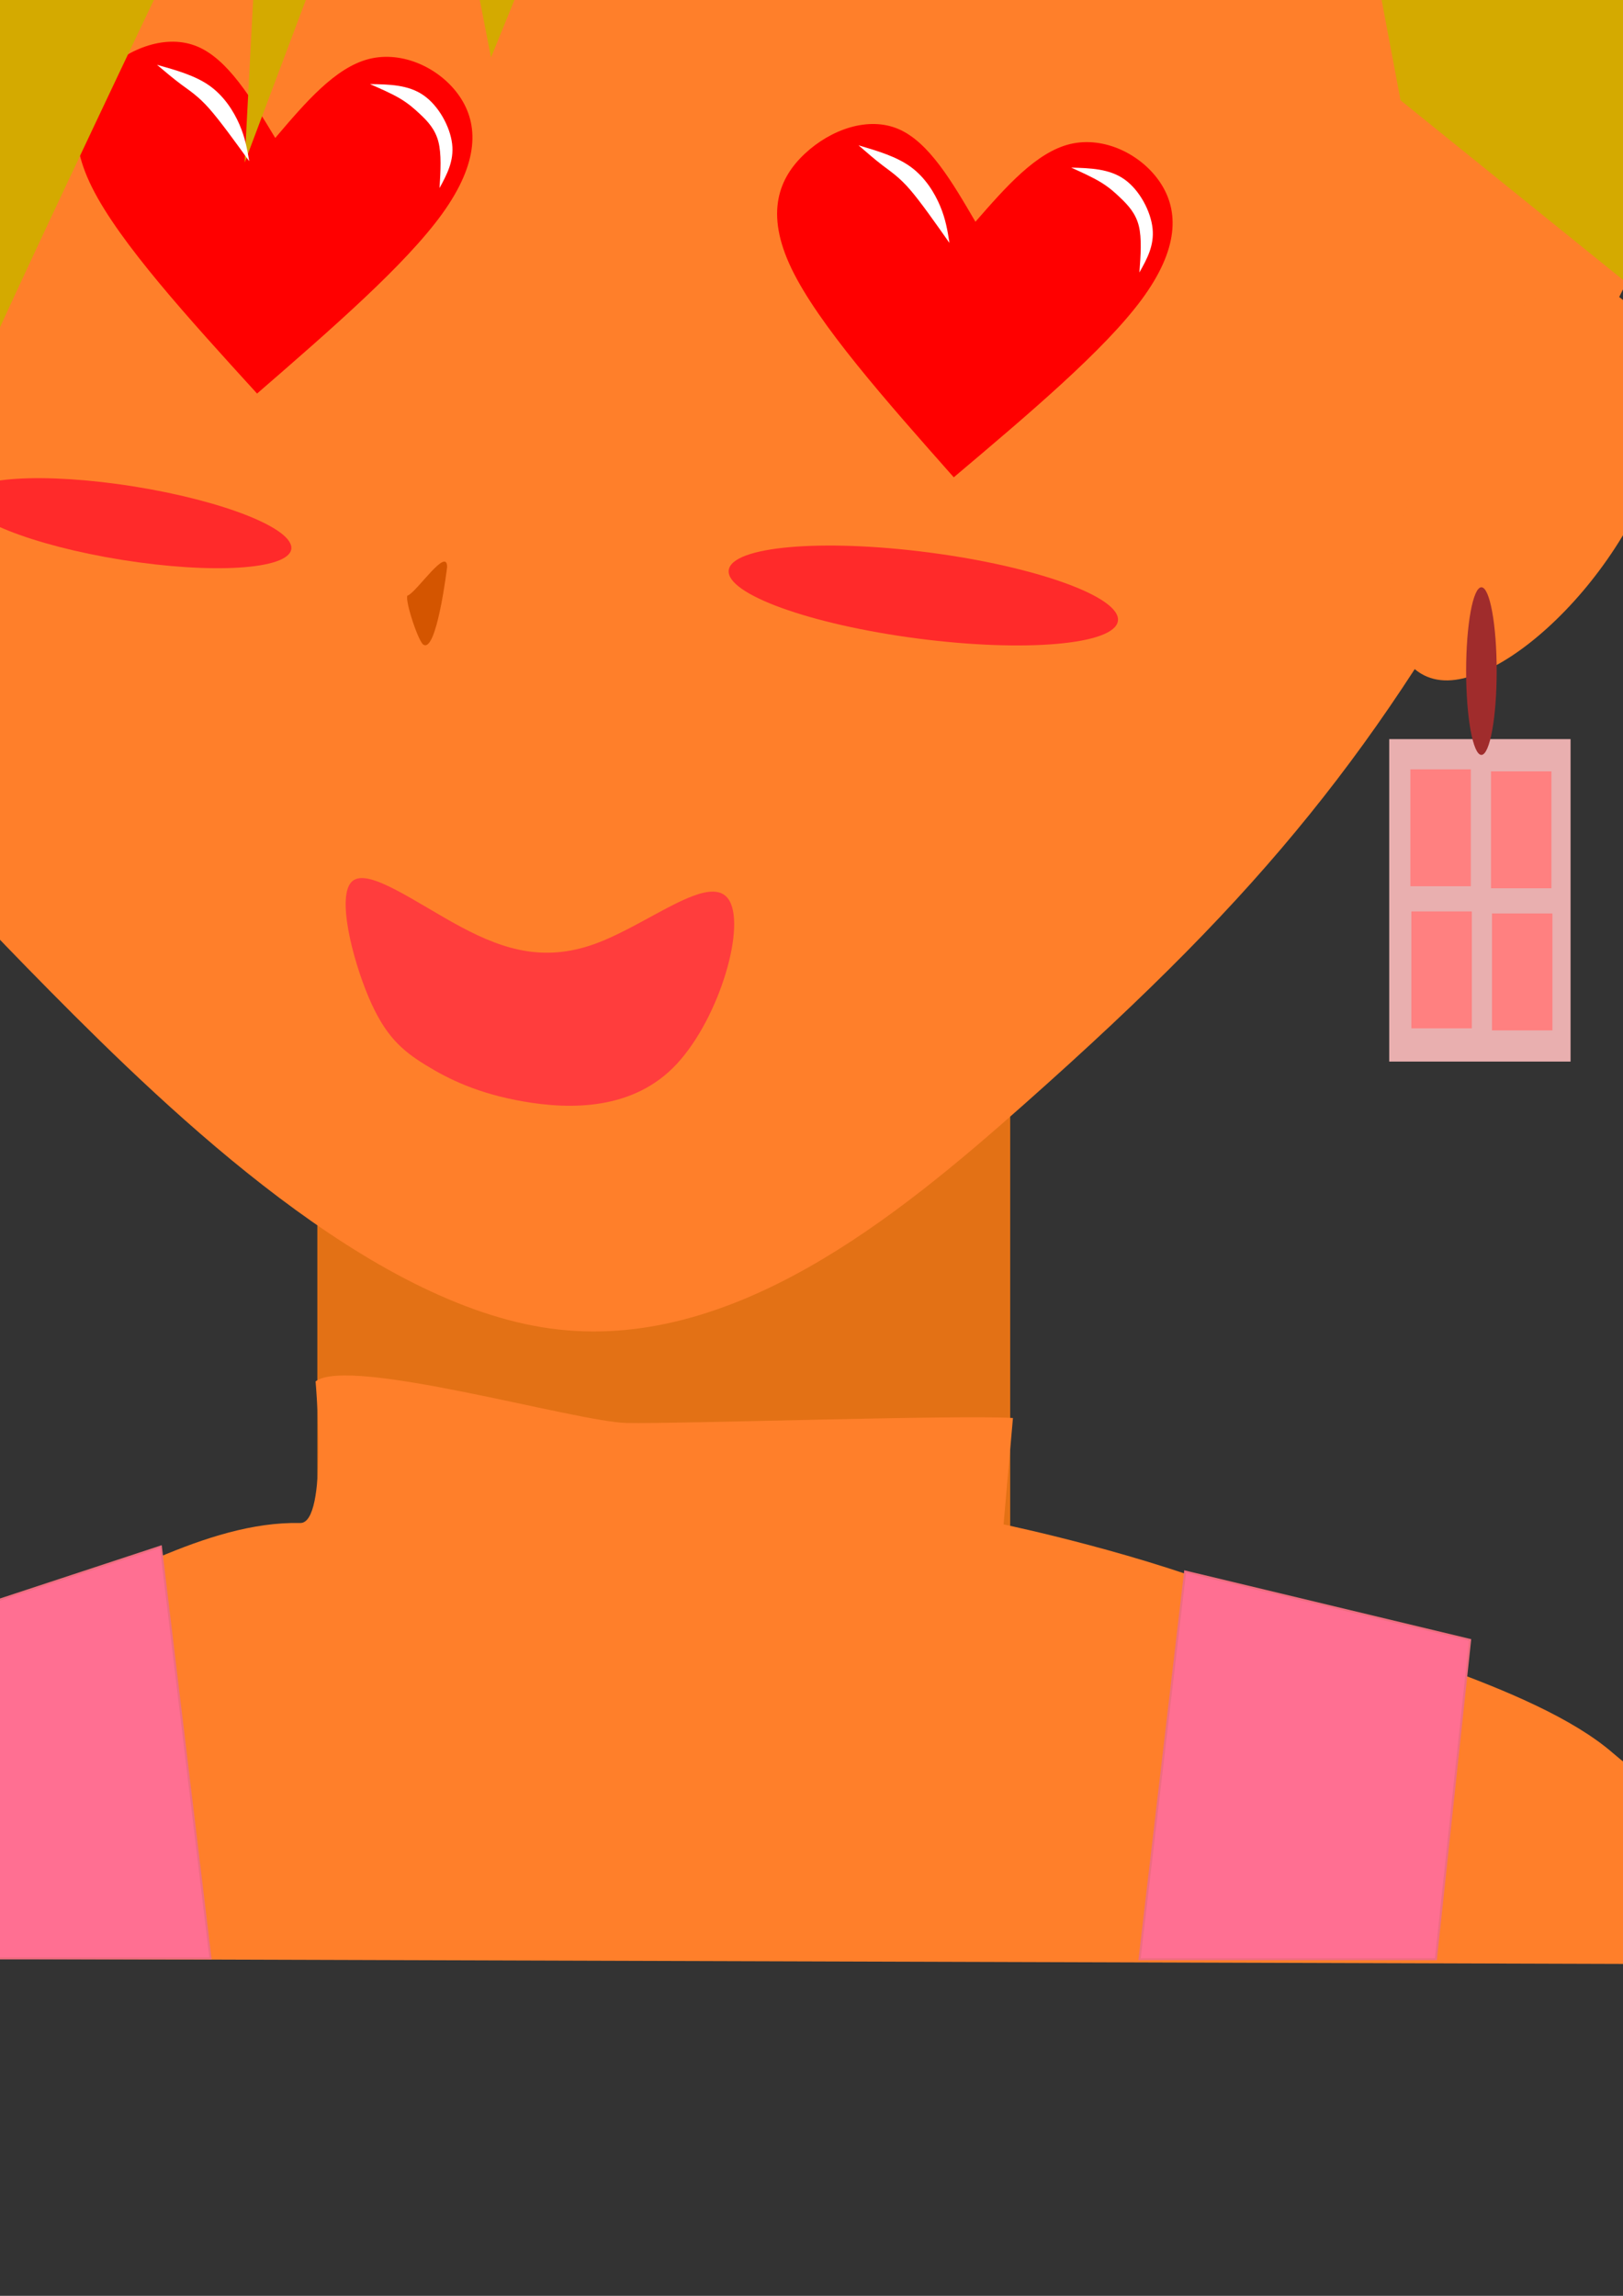 <?xml version="1.0" encoding="UTF-8" standalone="no"?>
<!-- Created with Inkscape (http://www.inkscape.org/) -->

<svg
   xmlns:dc="http://purl.org/dc/elements/1.1/"
   xmlns:cc="http://creativecommons.org/ns#"
   xmlns:rdf="http://www.w3.org/1999/02/22-rdf-syntax-ns#"
   xmlns:svg="http://www.w3.org/2000/svg"
   xmlns="http://www.w3.org/2000/svg"
   xmlns:sodipodi="http://sodipodi.sourceforge.net/DTD/sodipodi-0.dtd"
   xmlns:inkscape="http://www.inkscape.org/namespaces/inkscape"
   width="210mm"
   height="297mm"
   viewBox="0 0 210 297"
   version="1.1"
   id="svg1673"
   inkscape:version="0.92.4 (5da689c313, 2019-01-14)"
   sodipodi:docname="cookie-love.svg">
  <rect x="0" y="0" width="210" height="297" fill="#333333" stroke="none"/>
  <defs
     id="defs1667">
    <inkscape:path-effect
       effect="bspline"
       id="path-effect6577"
       is_visible="true"
       weight="33.333"
       steps="2"
       helper_size="0"
       apply_no_weight="true"
       apply_with_weight="true"
       only_selected="false" />
    <inkscape:path-effect
       effect="bspline"
       id="path-effect6535"
       is_visible="true"
       weight="33.333"
       steps="2"
       helper_size="0"
       apply_no_weight="true"
       apply_with_weight="true"
       only_selected="false" />
    <inkscape:path-effect
       effect="bspline"
       id="path-effect4685-5"
       is_visible="true"
       weight="33.333"
       steps="2"
       helper_size="0"
       apply_no_weight="true"
       apply_with_weight="true"
       only_selected="false" />
    <inkscape:path-effect
       effect="bspline"
       id="path-effect4661-0-8"
       is_visible="true"
       weight="33.333"
       steps="2"
       helper_size="0"
       apply_no_weight="true"
       apply_with_weight="true"
       only_selected="false" />
    <inkscape:path-effect
       effect="bspline"
       id="path-effect4661-2"
       is_visible="true"
       weight="33.333"
       steps="2"
       helper_size="0"
       apply_no_weight="true"
       apply_with_weight="true"
       only_selected="false" />
    <inkscape:path-effect
       effect="bspline"
       id="path-effect4655-1-3-3"
       is_visible="true"
       weight="33.333"
       steps="2"
       helper_size="0"
       apply_no_weight="true"
       apply_with_weight="true"
       only_selected="false" />
    <inkscape:path-effect
       effect="bspline"
       id="path-effect4685-9-4"
       is_visible="true"
       weight="33.333"
       steps="2"
       helper_size="0"
       apply_no_weight="true"
       apply_with_weight="true"
       only_selected="false" />
    <inkscape:path-effect
       effect="bspline"
       id="path-effect4661-0-7-3"
       is_visible="true"
       weight="33.333"
       steps="2"
       helper_size="0"
       apply_no_weight="true"
       apply_with_weight="true"
       only_selected="false" />
    <inkscape:path-effect
       effect="bspline"
       id="path-effect4661-8-3"
       is_visible="true"
       weight="33.333"
       steps="2"
       helper_size="0"
       apply_no_weight="true"
       apply_with_weight="true"
       only_selected="false" />
    <inkscape:path-effect
       effect="bspline"
       id="path-effect4655-1-8"
       is_visible="true"
       weight="33.333"
       steps="2"
       helper_size="0"
       apply_no_weight="true"
       apply_with_weight="true"
       only_selected="false" />
    <inkscape:path-effect
       effect="bspline"
       id="path-effect6370"
       is_visible="true"
       weight="33.333"
       steps="2"
       helper_size="0"
       apply_no_weight="true"
       apply_with_weight="true"
       only_selected="false" />
    <inkscape:path-effect
       effect="bspline"
       id="path-effect3911-3"
       is_visible="true"
       weight="33.333"
       steps="2"
       helper_size="0"
       apply_no_weight="true"
       apply_with_weight="true"
       only_selected="false" />
    <inkscape:path-effect
       effect="bspline"
       id="path-effect3915-6"
       is_visible="true"
       weight="33.333"
       steps="2"
       helper_size="0"
       apply_no_weight="true"
       apply_with_weight="true"
       only_selected="false" />
    <inkscape:path-effect
       effect="bspline"
       id="path-effect3102-1"
       is_visible="true"
       weight="33.333"
       steps="2"
       helper_size="0"
       apply_no_weight="true"
       apply_with_weight="true"
       only_selected="false" />
    <inkscape:path-effect
       effect="bspline"
       id="path-effect3911-3-8"
       is_visible="true"
       weight="33.333"
       steps="2"
       helper_size="0"
       apply_no_weight="true"
       apply_with_weight="true"
       only_selected="false" />
    <inkscape:path-effect
       effect="bspline"
       id="path-effect3915-6-2"
       is_visible="true"
       weight="33.333"
       steps="2"
       helper_size="0"
       apply_no_weight="true"
       apply_with_weight="true"
       only_selected="false" />
    <inkscape:path-effect
       effect="bspline"
       id="path-effect3102-1-7"
       is_visible="true"
       weight="33.333"
       steps="2"
       helper_size="0"
       apply_no_weight="true"
       apply_with_weight="true"
       only_selected="false" />
  </defs>
  <sodipodi:namedview
     id="base"
     pagecolor="#ffffff"
     bordercolor="#666666"
     borderopacity="1.0"
     inkscape:pageopacity="0.0"
     inkscape:pageshadow="2"
     inkscape:zoom="0.12374369"
     inkscape:cx="-1893.9643"
     inkscape:cy="1063.2825"
     inkscape:document-units="mm"
     inkscape:current-layer="layer1"
     showgrid="false"
     inkscape:window-width="1366"
     inkscape:window-height="705"
     inkscape:window-x="-8"
     inkscape:window-y="-8"
     inkscape:window-maximized="1" />
  <g
     inkscape:label="Layer 1"
     inkscape:groupmode="layer"
     id="layer1">
    <rect
       style="display:inline;opacity:1;vector-effect:none;fill:#e37115;fill-opacity:1;stroke:#000000;stroke-width:0.307px;stroke-linecap:butt;stroke-linejoin:miter;stroke-miterlimit:4;stroke-dasharray:none;stroke-dashoffset:0;stroke-opacity:0"
       id="rect6541"
       width="89.651"
       height="107.381"
       x="41.06"
       y="129.533"
       rx="4.4166954e-06"
       ry="5.5580367e-06"
       inkscape:export-xdpi="96"
       inkscape:export-ydpi="96" />
    <path
       transform="matrix(0.265,0,0,0.265,-716.143,-696.524)"
       style="display:inline;fill:#ff7f2a;stroke:#000000;stroke-width:1px;stroke-linecap:butt;stroke-linejoin:miter;stroke-opacity:0"
       d="m 2609.855,2558.753 c -10.22,48.313 -19.511,85.478 -16.154,120.955 3.357,35.477 20.799,72.3 22.658,108.535 1.858,36.235 -11.149,73.399 -14.401,106.382 -3.252,32.984 3.251,61.785 19.976,92.446 16.724,30.662 43.668,63.179 104.756,124.965 61.089,61.785 156.322,152.838 244.587,164.916 88.266,12.078 169.562,-54.818 231.082,-109.362 61.52,-54.545 103.264,-96.74 139.466,-141.562 36.202,-44.822 66.862,-92.273 101.737,-156.653 34.874,-64.38 73.963,-145.691 93.507,-186.345 19.544,-40.655 19.544,-157.722 6.426,-193.328 -13.118,-35.607 -38.912,-105.618 -91.349,-164.394 -52.438,-58.776 -129.666,-104.746 -214.218,-129.759 -84.551,-25.013 -183.03,-28.875 -272.225,-3.789 -89.194,25.086 -172.813,78.973 -225.772,117.067 -52.959,38.093 -75.257,60.392 -91.982,101.273 -16.724,40.882 -27.873,100.342 -38.093,148.655 z"
       id="path6368"
       inkscape:connector-curvature="0"
       inkscape:path-effect="#path-effect6370"
       inkscape:original-d="m 2608.9254,2569.903 c -9.2901,37.1632 -18.5811,74.3273 -27.8732,111.4925 16.7254,33.4478 33.4488,70.611 50.1717,105.9179 -13.0066,37.1637 -26.0139,74.3274 -39.0224,111.4926 6.5049,28.8021 13.0083,57.6027 19.5111,86.4067 26.9458,32.5184 53.8892,65.0363 80.8322,97.5559 95.234,91.0511 190.4674,182.1035 285.6996,273.1568 81.2976,-66.8965 162.5943,-133.7921 243.8899,-200.6866 41.7441,-42.195 83.4884,-84.3901 125.231,-126.5837 30.6615,-47.4513 61.3219,-94.9017 91.9813,-142.351 39.0894,-81.3113 78.1779,-162.6216 117.2653,-243.931 V 2525.306 c -27.8714,-70.6112 -52.0288,-141.2249 -78.0447,-211.8359 -78.0432,-48.314 -156.0886,-92.9114 -234.1344,-139.3656 -91.0515,-3.7175 -189.5363,-7.4339 -284.3059,-11.1493 -83.6193,53.8876 -167.2378,107.7751 -250.8582,161.6642 -22.2979,22.2978 -44.5961,44.596 -66.8956,66.8955 -11.1487,59.4644 -22.2975,118.9244 -33.4477,178.3881 z"
       sodipodi:nodetypes="cccccczccccccccccc"
       inkscape:export-xdpi="96"
       inkscape:export-ydpi="96" />
    <path
       style="display:inline;fill:#d45500;stroke:#000000;stroke-width:0.386px;stroke-linecap:butt;stroke-linejoin:miter;stroke-opacity:0"
       d="m 52.817,77.017 c -0.672,-0.124 1.14,5.611 1.907,6.337 1.76,1.412 3.129,-9.997 3.129,-9.997 0,-2.67 -3.815,3.057 -5.036,3.66 z"
       id="path4830-6"
       inkscape:connector-curvature="0"
       sodipodi:nodetypes="cccc"
       inkscape:export-filename="C:\Users\Zylka Family\Documents\homewrecker\vicci-neutral.png"
       inkscape:export-xdpi="96"
       inkscape:export-ydpi="96" />
    <path
       style="display:inline;fill:#552200;stroke:#000000;stroke-width:0.325px;stroke-linecap:butt;stroke-linejoin:miter;stroke-opacity:0"
       d="m 61.879,-14.529 -27.547,-15.708 -33.56,0.369 31.628,6.023 23.027,11.584 z"
       id="path4657-4-4-6"
       inkscape:connector-curvature="0"
       inkscape:export-filename="C:\Users\Zylka Family\Documents\homewrecker\vicci-neutral.png"
       inkscape:export-xdpi="96"
       inkscape:export-ydpi="96" />
    <path
       style="fill:#ff0000;stroke:#000000;stroke-width:0.265px;stroke-linecap:butt;stroke-linejoin:miter;stroke-opacity:0"
       d="m 59.868,209.87 c -6.771,-8.909 -13.542,-17.818 -16.214,-24.322 -2.673,-6.504 -1.247,-10.602 1.336,-13.453 2.584,-2.851 6.326,-4.454 9.354,-2.94 3.029,1.514 5.345,6.148 7.662,10.78 3.029,-4.098 6.058,-8.197 9.444,-9.176 3.385,-0.98 7.127,1.158 8.998,4.455 1.871,3.296 1.871,7.751 -1.871,13.72 -3.742,5.969 -11.225,13.453 -18.709,20.936 z"
       id="path3100-3-4"
       inkscape:connector-curvature="0"
       inkscape:path-effect="#path-effect3102-1-7"
       inkscape:original-d="m 59.868373,209.87013 c 0,0 -13.54139,-17.81823 -20.312483,-26.72695 1.425695,-4.09838 2.85114,-8.19653 4.276313,-12.2944 3.741748,-1.60376 7.483811,-3.2075 11.22532,-4.81085 2.316404,4.63201 6.949006,13.89801 6.949006,13.89801 0,0 6.058377,-8.19653 9.087165,-12.29439 3.741767,2.13773 7.483811,4.27604 11.225321,6.41446 2.65e-4,4.45413 2.65e-4,8.90872 0,13.36348 -7.483726,7.48373 -22.450642,22.45064 -22.450642,22.45064 z"
       sodipodi:nodetypes="ccccccccc"
       transform="matrix(1.297,-0.009,0.014,1.104,-47.326,-180.244)"
       inkscape:export-xdpi="96"
       inkscape:export-ydpi="96" />
    <path
       style="display:inline;fill:#d4aa00;fill-opacity:1;stroke:#000000;stroke-width:0.265px;stroke-linecap:butt;stroke-linejoin:miter;stroke-opacity:0"
       d="m 109.873,-158.342 c -15.022,-5.658 -37.913,0.374 -53.19,5.215 -21.605,6.845 -40.904,20.921 -57.362,36.503 -16.816,15.921 -34.637,42.614 -41.718,64.663 -8.839,27.523 -13.726,56.64 -12.515,85.522 1.235,29.473 2.065,78.424 15.644,115.767 0,0 29.203,-147.056 29.203,-139.755 0,7.301 3.129,50.062 5.215,43.804 2.086,-6.258 39.183,-83.614 39.183,-83.614 L 31.652,21.045 54.384,-39.378 63.532,7.439 91.1,-60.305 c 0,0 -1.587,42.653 2.086,40.675 l 29.203,-37.546 3.713,29.593 19.232,-31.679 7.064,30.453 23.181,-22.11 c 0,0 37.931,-38.514 26.074,-58.405 -14.646,-24.571 -91.78,-49.019 -91.78,-49.019 z"
       id="path6537"
       inkscape:connector-curvature="0"
       sodipodi:nodetypes="ssssscsccccccscccccss"
       inkscape:export-xdpi="96"
       inkscape:export-ydpi="96" />
    <path
       style="display:inline;fill:#552200;stroke:#000000;stroke-width:0.328px;stroke-linecap:butt;stroke-linejoin:miter;stroke-opacity:0"
       d="m 117.891,-9.546 31.274,-11.099 33.135,5.745 -32.849,0.878 -25.748,7.751 z"
       id="path4657-4-0"
       inkscape:connector-curvature="0"
       inkscape:export-filename="C:\Users\Zylka Family\Documents\homewrecker\vicci-neutral.png"
       inkscape:export-xdpi="96"
       inkscape:export-ydpi="96" />
    <path
       style="display:inline;fill:#ff3d3d;fill-opacity:1;stroke:#000000;stroke-width:1px;stroke-linecap:butt;stroke-linejoin:miter;stroke-opacity:0"
       d="m 2878.239,3069.417 c 9.655,-2.671 38.499,4.297 65.26,8.916 26.761,4.619 51.433,6.889 82.628,2.935 31.194,-3.954 65.799,-13.292 77.129,-8.469 11.33,4.824 -4.605,22.952 -30.654,32.062 -26.049,9.11 -64.281,8.835 -91.63,7.307 -27.349,-1.527 -45.001,-4.314 -58.938,-7.102 -13.937,-2.787 -24.157,-5.575 -34.035,-13.123 -9.879,-7.548 -19.415,-19.857 -9.76,-22.528 z"
       id="path6533"
       inkscape:connector-curvature="0"
       inkscape:path-effect="#path-effect6535"
       inkscape:original-d="m 2859.0474,3059.7782 c 28.8465,6.9675 57.6909,13.9352 86.5362,20.9038 24.6759,2.2697 49.3485,4.5395 74.0212,6.8099 37.7159,-10.1779 72.3208,-19.5163 113.1433,-30.5324 -18.1622,20.6637 -34.0969,38.7923 -50.34,57.2708 -35.8548,-0.2589 -74.087,-0.5345 -111.132,-0.8012 -17.6526,-2.7884 -35.3049,-5.5756 -52.9589,-8.3619 -10.2197,-2.7885 -20.4393,-5.5757 -30.6605,-8.362 -9.535,-12.3098 -19.0714,-24.6187 -28.6093,-36.927 z"
       transform="matrix(0.216,0,0,0.667,-576.107,-1933.312)"
       inkscape:export-xdpi="96"
       inkscape:export-ydpi="96"
       sodipodi:nodetypes="ccccccccc" />
    <path
       style="display:inline;fill:#d4aa00;stroke:#000000;stroke-width:0.306px;stroke-linecap:butt;stroke-linejoin:miter;stroke-opacity:0"
       d="m 189.003,-96.808 13.919,-60.491 18.094,63.62 34.796,-52.147 -8.351,76.135 48.715,-29.203 -33.405,57.362 16.702,56.319 -33.052,-44.847 -0.686,71.963 L 230.417,3.315 210.597,36.689 181.218,12.976 172.301,-34.231 162.558,-80.121 Z"
       id="path6539"
       inkscape:connector-curvature="0"
       sodipodi:nodetypes="cccccccccccccccc"
       inkscape:export-xdpi="96"
       inkscape:export-ydpi="96" />
    <path
       style="display:inline;fill:#ff7f2a;stroke:#000000;stroke-width:0.265px;stroke-linecap:butt;stroke-linejoin:miter;stroke-opacity:0"
       d="m 38.837,197.026 c -12.204,-0.273 -25.103,8.207 -35.936,12.232 -11.08,4.117 -22.377,4.26 -32.628,10.146 -7.845,4.504 -15.221,10.792 -21.208,17.573 -7.811,8.848 -12.306,16.246 -12.306,16.246 l 314.301,0.969 c 0,0 -32.117,-18.529 -42.372,-27.413 -10.256,-8.885 -33.922,-14.416 -46.998,-20.038 -13.076,-5.623 -31.838,-9.535 -31.838,-9.535 l 1.213,-13.765 c -7.009,-0.437 -43.446,0.79 -49.99,0.645 -6.543,-0.145 -35.964,-8.716 -40.243,-5.377 0,0 1.666,18.399 -1.995,18.317 z"
       id="path6334-2"
       inkscape:connector-curvature="0"
       sodipodi:nodetypes="sssscczzccscs"
       inkscape:export-filename="C:\Users\Zylka Family\Documents\homewrecker\vicci-neutral.png"
       inkscape:export-xdpi="96"
       inkscape:export-ydpi="96" />
    <path
       style="display:inline;fill:#ff6f92;fill-opacity:1;stroke:#ef6d80;stroke-width:0.265px;stroke-linecap:butt;stroke-linejoin:miter;stroke-opacity:1"
       d="m -15.54,212.048 4.425,41.299 h 38.349 l -6.421,-53.277 z"
       id="path6558"
       inkscape:connector-curvature="0"
       sodipodi:nodetypes="ccccc"
       inkscape:export-xdpi="96"
       inkscape:export-ydpi="96" />
    <path
       style="display:inline;fill:#ff6f92;fill-opacity:1;stroke:#ef6d80;stroke-width:0.265px;stroke-linecap:butt;stroke-linejoin:miter;stroke-opacity:1"
       d="m 190.218,212.153 -4.425,41.299 h -38.349 l 5.9,-50.148 z"
       id="path6558-0"
       inkscape:connector-curvature="0"
       sodipodi:nodetypes="ccccc"
       inkscape:export-xdpi="96"
       inkscape:export-ydpi="96" />
    <path
       style="display:inline;fill:#ff7f2a;stroke:#000000;stroke-width:1px;stroke-linecap:butt;stroke-linejoin:miter;stroke-opacity:0"
       d="m 3428.101,2899.964 c 2.628,-24.965 15.768,-59.128 29.943,-82.122 14.175,-22.994 29.387,-34.82 43.368,-30.582 13.981,4.237 25.993,23.356 25.614,47.007 -0.378,23.651 -13.518,51.243 -29.942,72.267 -16.425,21.024 -36.133,35.477 -49.93,34.819 -13.797,-0.657 -21.681,-16.424 -19.052,-41.389 z"
       id="path6575"
       inkscape:connector-curvature="0"
       inkscape:path-effect="#path-effect6577"
       inkscape:original-d="m 3417.5896,2909.1629 c 13.1405,-34.1638 26.28,-68.3265 39.4185,-102.4883 15.2112,-11.8261 30.4225,-23.6521 45.6323,-35.4767 13.6962,19.7068 24.7655,39.4176 37.1467,59.1278 -13.1387,27.5924 -26.278,55.185 -39.4186,82.779 -19.7091,14.4531 -39.4175,28.906 -59.1278,43.3604 -7.8832,-15.7693 -15.7664,-31.5358 -23.6511,-47.3022 z"
       transform="matrix(0.36,0,0,0.332,-1054.126,-888.515)"
       inkscape:export-xdpi="96"
       inkscape:export-ydpi="96" />
    <rect
       style="display:inline;opacity:1;vector-effect:none;fill:#e9afaf;fill-opacity:1;stroke:#000000;stroke-width:0.265px;stroke-linecap:butt;stroke-linejoin:miter;stroke-miterlimit:4;stroke-dasharray:none;stroke-dashoffset:0;stroke-opacity:0.005"
       id="rect6579"
       width="23.466"
       height="41.718"
       x="179.751"
       y="95.616"
       rx="4.2646598e-06"
       ry="4.2646598e-06"
       inkscape:export-xdpi="96"
       inkscape:export-ydpi="96" />
    <rect
       style="display:inline;opacity:1;vector-effect:none;fill:#ff8080;fill-opacity:1;stroke:#000000;stroke-width:0.265px;stroke-linecap:butt;stroke-linejoin:miter;stroke-miterlimit:4;stroke-dasharray:none;stroke-dashoffset:0;stroke-opacity:0"
       id="rect6583"
       width="7.822"
       height="15.123"
       x="182.489"
       y="99.527"
       rx="4.2646598e-06"
       ry="4.2646598e-06"
       inkscape:export-xdpi="96"
       inkscape:export-ydpi="96" />
    <rect
       style="display:inline;opacity:1;vector-effect:none;fill:#ff8080;fill-opacity:1;stroke:#000000;stroke-width:0.265px;stroke-linecap:butt;stroke-linejoin:miter;stroke-miterlimit:4;stroke-dasharray:none;stroke-dashoffset:0;stroke-opacity:0"
       id="rect6583-2"
       width="7.822"
       height="15.123"
       x="192.918"
       y="99.788"
       rx="4.2646598e-06"
       ry="4.2646598e-06"
       inkscape:export-xdpi="96"
       inkscape:export-ydpi="96" />
    <rect
       style="display:inline;opacity:1;vector-effect:none;fill:#ff8080;fill-opacity:1;stroke:#000000;stroke-width:0.265px;stroke-linecap:butt;stroke-linejoin:miter;stroke-miterlimit:4;stroke-dasharray:none;stroke-dashoffset:0;stroke-opacity:0"
       id="rect6583-5"
       width="7.822"
       height="15.123"
       x="182.619"
       y="117.909"
       rx="4.2646598e-06"
       ry="4.2646598e-06"
       inkscape:export-xdpi="96"
       inkscape:export-ydpi="96" />
    <rect
       style="display:inline;opacity:1;vector-effect:none;fill:#ff8080;fill-opacity:1;stroke:#000000;stroke-width:0.265px;stroke-linecap:butt;stroke-linejoin:miter;stroke-miterlimit:4;stroke-dasharray:none;stroke-dashoffset:0;stroke-opacity:0"
       id="rect6583-2-1"
       width="7.822"
       height="15.123"
       x="193.048"
       y="118.17"
       rx="4.2646598e-06"
       ry="4.2646598e-06"
       inkscape:export-xdpi="96"
       inkscape:export-ydpi="96" />
    <ellipse
       style="display:inline;opacity:1;vector-effect:none;fill:#a02c2c;fill-opacity:1;stroke:#000000;stroke-width:0.613px;stroke-linecap:butt;stroke-linejoin:miter;stroke-miterlimit:4;stroke-dasharray:none;stroke-dashoffset:0;stroke-opacity:0"
       id="path6618"
       cx="191.679"
       cy="86.816"
       rx="1.977"
       ry="10.842"
       inkscape:export-xdpi="96"
       inkscape:export-ydpi="96" />
    <path
       style="fill:#ff0000;stroke:#000000;stroke-width:0.265px;stroke-linecap:butt;stroke-linejoin:miter;stroke-opacity:0"
       d="m 59.868,209.87 c -6.771,-8.909 -13.542,-17.818 -16.214,-24.322 -2.673,-6.504 -1.247,-10.602 1.336,-13.453 2.584,-2.851 6.326,-4.454 9.354,-2.94 3.029,1.514 5.345,6.148 7.662,10.78 3.029,-4.098 6.058,-8.197 9.444,-9.176 3.385,-0.98 7.127,1.158 8.998,4.455 1.871,3.296 1.871,7.751 -1.871,13.72 -3.742,5.969 -11.225,13.453 -18.709,20.936 z"
       id="path3100-3"
       inkscape:connector-curvature="0"
       inkscape:path-effect="#path-effect3102-1"
       inkscape:original-d="m 59.868373,209.87013 c 0,0 -13.54139,-17.81823 -20.312483,-26.72695 1.425695,-4.09838 2.85114,-8.19653 4.276313,-12.2944 3.741748,-1.60376 7.483811,-3.2075 11.22532,-4.81085 2.316404,4.63201 6.949006,13.89801 6.949006,13.89801 0,0 6.058377,-8.19653 9.087165,-12.29439 3.741767,2.13773 7.483811,4.27604 11.225321,6.41446 2.65e-4,4.45413 2.65e-4,8.90872 0,13.36348 -7.483726,7.48373 -22.450642,22.45064 -22.450642,22.45064 z"
       sodipodi:nodetypes="ccccccccc"
       transform="matrix(1.297,0.009,-0.001,1.105,45.969,-170.698)"
       inkscape:export-xdpi="96"
       inkscape:export-ydpi="96" />
    <path
       style="opacity:1;vector-effect:none;fill:#ffffff;fill-opacity:1;fill-rule:nonzero;stroke:#000000;stroke-width:0.265px;stroke-linecap:butt;stroke-linejoin:miter;stroke-miterlimit:4;stroke-dasharray:none;stroke-dashoffset:0;stroke-opacity:0"
       d="m 82.399,160.551 c 2.394,-0.63 4.788,-1.26 7.056,-0.473 2.268,0.787 4.41,2.993 5.261,5.063 0.851,2.07 0.41,4.007 -0.03,5.943 -0.466,-2.165 -0.932,-4.331 -1.777,-5.77 -0.845,-1.439 -2.07,-2.152 -3.146,-2.721 -1.075,-0.57 -2.001,-0.996 -3.204,-1.312 -1.202,-0.317 -2.681,-0.523 -4.16,-0.73 z"
       id="path3909-4"
       inkscape:connector-curvature="0"
       inkscape:path-effect="#path-effect3911-3"
       inkscape:original-d="m 82.398811,160.55059 c 0,0 4.787961,-1.26018 7.181545,-1.88988 2.141852,2.20431 4.284,4.40946 6.425597,6.61458 -0.440051,1.93602 -1.320948,5.80885 -1.320948,5.80885 0,0 -0.931246,-4.33093 -1.397267,-6.49601 -1.224725,-0.71299 -2.449703,-1.4257 -3.674956,-2.13816 -0.925571,-0.42661 -1.851271,-0.85289 -2.7775,-1.27903 -1.478769,-0.20707 -4.436471,-0.62035 -4.436471,-0.62035 z"
       sodipodi:nodetypes="ccccsscc"
       transform="rotate(16.352,593.774,286.716)"
       inkscape:export-xdpi="96"
       inkscape:export-ydpi="96" />
    <path
       transform="rotate(5.128,1635.458,684.961)"
       style="opacity:1;vector-effect:none;fill:#ffffff;fill-opacity:1;fill-rule:nonzero;stroke:#000000;stroke-width:0.265px;stroke-linecap:butt;stroke-linejoin:miter;stroke-miterlimit:4;stroke-dasharray:none;stroke-dashoffset:0;stroke-opacity:0"
       d="m 57.641,157.716 c 2.52,0.504 5.04,1.008 6.996,2.186 1.956,1.178 3.348,3.03 4.23,4.699 0.882,1.669 1.253,3.156 1.625,4.643 -2.079,-2.457 -4.158,-4.914 -5.683,-6.4 -1.526,-1.486 -2.695,-2.105 -3.798,-2.798 -1.103,-0.693 -2.236,-1.512 -3.37,-2.331 z"
       id="path3913-9"
       inkscape:connector-curvature="0"
       inkscape:path-effect="#path-effect3915-6"
       inkscape:original-d="m 57.641368,157.71577 c 0,0 5.039948,1.00767 7.559526,1.5119 1.392582,1.85158 2.78508,3.70367 4.177311,5.55601 0.371732,1.48659 1.114355,4.46036 1.114355,4.46036 0,0 -4.157474,-4.91395 -6.236607,-7.37053 -0.944641,-0.56721 -2.141601,-1.13419 -3.212798,-1.7009 -1.133769,-0.81929 -3.401787,-2.45684 -3.401787,-2.45684 z"
       sodipodi:nodetypes="ccccccc"
       inkscape:export-xdpi="96"
       inkscape:export-ydpi="96" />
    <path
       style="opacity:1;vector-effect:none;fill:#ffffff;fill-opacity:1;fill-rule:nonzero;stroke:#000000;stroke-width:0.265px;stroke-linecap:butt;stroke-linejoin:miter;stroke-miterlimit:4;stroke-dasharray:none;stroke-dashoffset:0;stroke-opacity:0"
       d="m 82.399,160.551 c 2.394,-0.63 4.788,-1.26 7.056,-0.473 2.268,0.787 4.41,2.993 5.261,5.063 0.851,2.07 0.41,4.007 -0.03,5.943 -0.466,-2.165 -0.932,-4.331 -1.777,-5.77 -0.845,-1.439 -2.07,-2.152 -3.146,-2.721 -1.075,-0.57 -2.001,-0.996 -3.204,-1.312 -1.202,-0.317 -2.681,-0.523 -4.16,-0.73 z"
       id="path3909-4-5"
       inkscape:connector-curvature="0"
       inkscape:path-effect="#path-effect3911-3-8"
       inkscape:original-d="m 82.398811,160.55059 c 0,0 4.787961,-1.26018 7.181545,-1.88988 2.141852,2.20431 4.284,4.40946 6.425597,6.61458 -0.440051,1.93602 -1.320948,5.80885 -1.320948,5.80885 0,0 -0.931246,-4.33093 -1.397267,-6.49601 -1.224725,-0.71299 -2.449703,-1.4257 -3.674956,-2.13816 -0.925571,-0.42661 -1.851271,-0.85289 -2.7775,-1.27903 -1.478769,-0.20707 -4.436471,-0.62035 -4.436471,-0.62035 z"
       sodipodi:nodetypes="ccccsscc"
       transform="rotate(15.588,611.875,-40.42)"
       inkscape:export-xdpi="96"
       inkscape:export-ydpi="96" />
    <path
       transform="rotate(4.363,1999.106,-406.948)"
       style="opacity:1;vector-effect:none;fill:#ffffff;fill-opacity:1;fill-rule:nonzero;stroke:#000000;stroke-width:0.265px;stroke-linecap:butt;stroke-linejoin:miter;stroke-miterlimit:4;stroke-dasharray:none;stroke-dashoffset:0;stroke-opacity:0"
       d="m 57.641,157.716 c 2.52,0.504 5.04,1.008 6.996,2.186 1.956,1.178 3.348,3.03 4.23,4.699 0.882,1.669 1.253,3.156 1.625,4.643 -2.079,-2.457 -4.158,-4.914 -5.683,-6.4 -1.526,-1.486 -2.695,-2.105 -3.798,-2.798 -1.103,-0.693 -2.236,-1.512 -3.37,-2.331 z"
       id="path3913-9-4"
       inkscape:connector-curvature="0"
       inkscape:path-effect="#path-effect3915-6-2"
       inkscape:original-d="m 57.641368,157.71577 c 0,0 5.039948,1.00767 7.559526,1.5119 1.392582,1.85158 2.78508,3.70367 4.177311,5.55601 0.371732,1.48659 1.114355,4.46036 1.114355,4.46036 0,0 -4.157474,-4.91395 -6.236607,-7.37053 -0.944641,-0.56721 -2.141601,-1.13419 -3.212798,-1.7009 -1.133769,-0.81929 -3.401787,-2.45684 -3.401787,-2.45684 z"
       sodipodi:nodetypes="ccccccc"
       inkscape:export-xdpi="96"
       inkscape:export-ydpi="96" />
    <ellipse
       style="opacity:1;vector-effect:none;fill:#ff2a2a;fill-opacity:1;fill-rule:nonzero;stroke:#000000;stroke-width:0.265px;stroke-linecap:butt;stroke-linejoin:miter;stroke-miterlimit:4;stroke-dasharray:none;stroke-dashoffset:0;stroke-opacity:0"
       id="path907"
       cx="27.032"
       cy="64.225"
       rx="21.382"
       ry="4.811"
       transform="rotate(9.069)"
       inkscape:export-xdpi="96"
       inkscape:export-ydpi="96" />
    <ellipse
       style="opacity:1;vector-effect:none;fill:#ff2a2a;fill-opacity:1;fill-rule:nonzero;stroke:#000000;stroke-width:0.265px;stroke-linecap:butt;stroke-linejoin:miter;stroke-miterlimit:4;stroke-dasharray:none;stroke-dashoffset:0;stroke-opacity:0"
       id="path909"
       cx="128.42"
       cy="60.96"
       rx="25.391"
       ry="5.613"
       transform="rotate(7.422)"
       inkscape:export-xdpi="96"
       inkscape:export-ydpi="96" />
  </g>
</svg>
